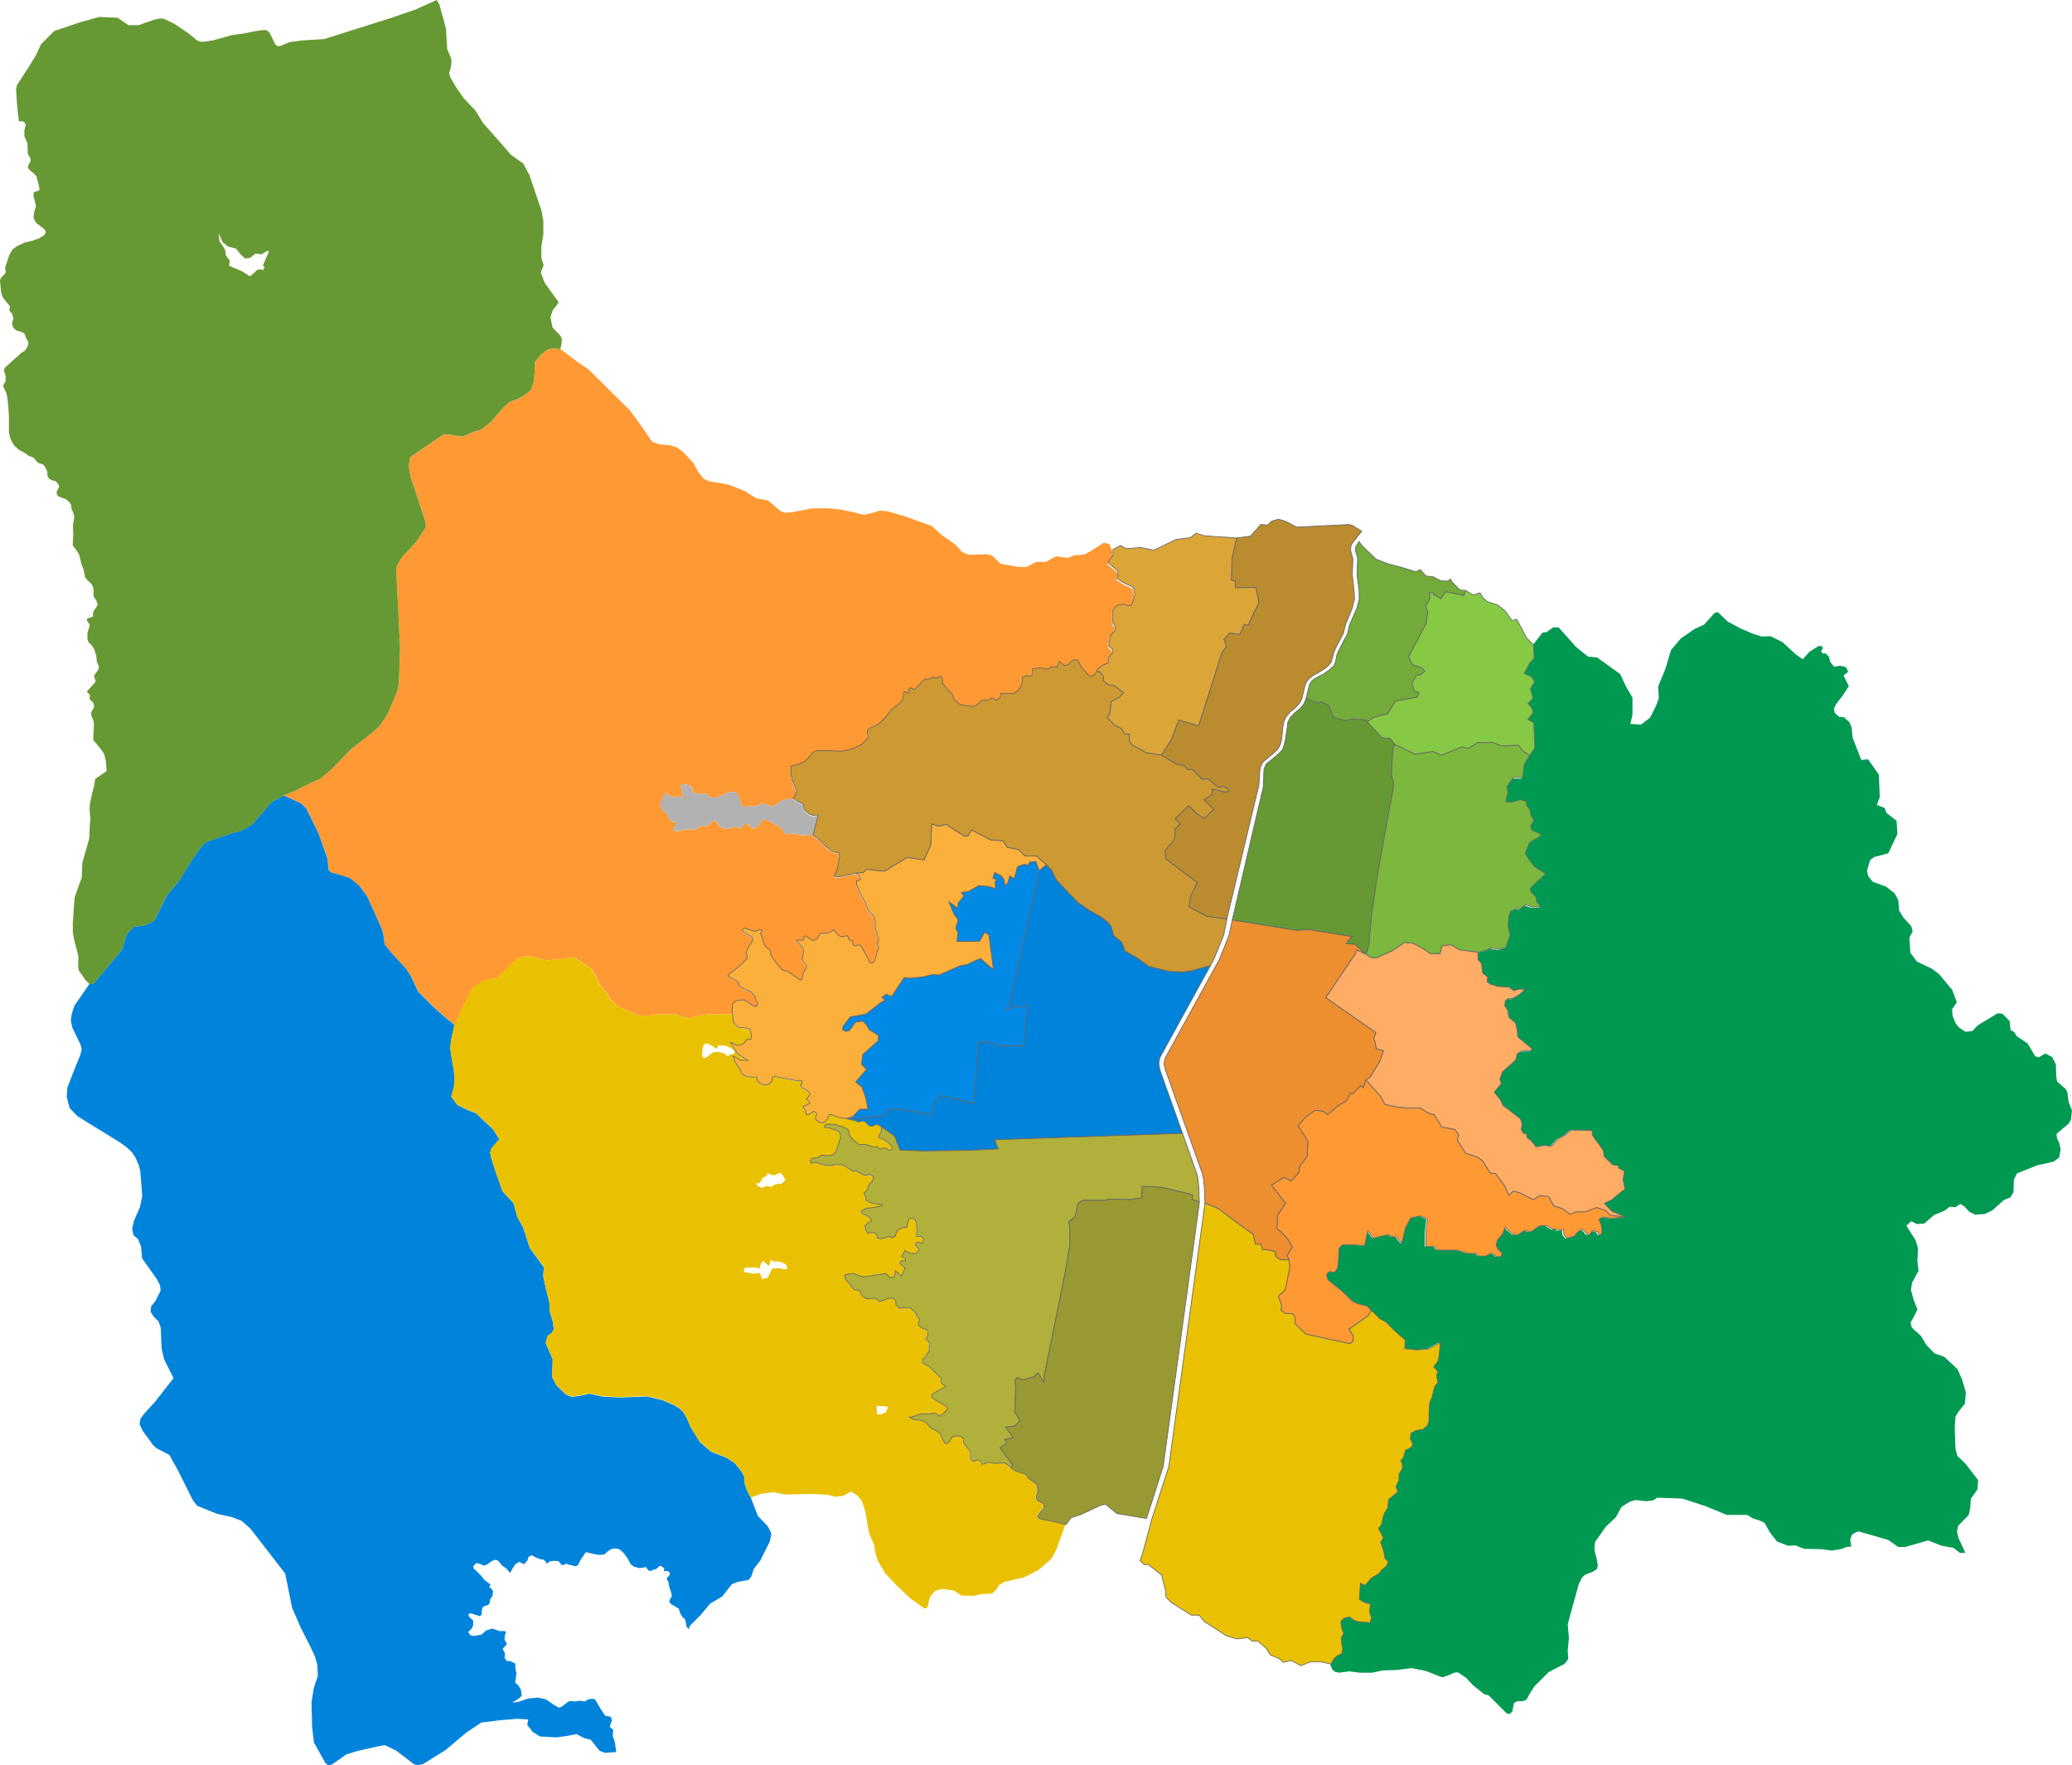 <svg xmlns="http://www.w3.org/2000/svg" viewBox="0 0 1106.55 942.52"><title>mapa_final</title><g id="Layer_2" data-name="Layer 2"><g id="Layer_1-2" data-name="Layer 1"><path id="CO5" d="M1049.72,550.89l-3.35-2.16-2-2.37-1.56-3.91-.32-3.58,2.56-3.71-2.45-6.64-7.13-8.56-3.85-2.83-7.83-3.7-3.54-4.69-.56-8,1.75-3.49-.71-2.75-4.25-4.62-2.24-3.75-.45-5.49-2-3.73-4.49-3.51-7.12-2.61-2.45-3-.69-2.91,1.72-5.74,2.17-1.57,7.52-2,4.86-10.3-.46-7.08-5.37-4.13-1-2.69-4.16-1.61,1.57-4.21-.46-11.93-5.78-8.25-3.61.42L989.42,394l-.57-5.55-1.11-2.8-3-2.69-2.66-.28-2.27-2.18-.43-2.11,1.09-2.31,3.77-4.91,3.12-4.83-2.82-5.69,2.47-2-1.15-2.47-3.36-.75-3,.54-2.08-2.58-.65-2.74-1.87-1.83-1.45.13-1-1.31,1-1.22-.35-1.4-1.83-.13-4.89,3.05-3.64,4.05-3.89-2.76-6.79-6.31-6.52-3.25-4.57.2-4.55-1.37-7.3-3.16-6.46-3.49-5.24-5-1.69.33-5.7,6.34-5,2.28-7.32,5-5.32,6.29-3,10.08-3.9,9.42.42,6.21-1.56,4.1-3.12,6.28-4.83,3.67-5.7-.33,1.12-4.9v-9.2l-3.43-5.8-3.13-6.73L852.9,351l-4.82-.44-6.33-5.09-9.39-10.52h-2.88L826,337.5l-2.26.26L818.15,345l.5,7.15-2.46,2.6-2.84,5.42,3.63,1.63,1.95,2.9-2.28,3.65,1.38,5-2.73,2.88,2.14,2.43.64,2.43-2.79,3.69,3.09,1.77.53,13.45-2.75,3.85-2.87,4.91-.77,7-4.85-.18-3.69,5,.69,2.86-1.11,5.09,3,.35,4.59-1.38,3.41.85v2.09l1.81,2.22L817,436l1.64,2.36-1.91,3.07.61,2.15,4.63,2.12.41.76-6.28,3.87-2.15,5.73,2.68,4.35,2.18,2.62,6,3.84-8.21,7.64.34,2.17,2.61,2.49.62,3,2.07,2.37h-5L814,483.46l-2.29,1.89-2.74.14L806.13,487l-1.11,3.3-.28,4.82,1.11,4.45-2.3,6.66-3.9,1-4-.8-1.84,1-5.14,1.24v4l1.89,2.09.54,5.13,2.71,2.09-.33,2.56,1.76,1.27,4,1.1,6,.48,2.69,2,2.14-.9h3.81L811,531.14l-4.12,2.41-1.79-.2-1.88,1.27-.31,2.74,1.53,2.19.82,4,3.5,3,.83,4,.24,3.33,7.72,6.38-.55,1-5,.26-2.52,1.5-.7,3.32-7.15,6.35-1.28,3.83.74,2.27-3.75,4.66,3.41,4.22,1,2.7,9.37,7.14,1,2.89-.5,3.09,1.28,2,1.43-.18.51,2.47,2.06,1.5,2.6,3.33,4.09-.8,4.18.4,3.68-4,3.86-2.06,2.9-2.56,11.13.17.22,2.57,5.78,8.06.48,3.28,4.66,4.5,2.91.32.29,1.46,2.93,1.52-.63,4.62,1,5-4.85,3.84-2.11,1.86-4.12,1.93,4.12,4.08,7.15,3.14-7,.65-4.87-.69-2.18,1.32,1.18,2.9.56,2.76-.44,2.26-1.08.37-1.13-1.83-2.63-.41-1.4,2.19-1.42-.3-1.23-1.66-1.78-1-2.4,2-1.31,1.69-3.94,1-1.6-1.65-.33-3-2.3.7-1.57-1-1.73.35-3.25-2H821.7l-4.93,3.24-3.3-.7-3.13,2.1h-2.8L803,655.32,801.7,659l-2.67,3-.67,2.67.66,1.91,2.43,2.31-.33,1.95-2.29.15-2.8-2-3.26,1.62h-3.42l-1.83-1.4h-4.39l-5.48-1.78H767l-1.42-1.88h-4.68V658l.81-6.92-3.56-1.84-5.32,1.14-2.84,5.45L748,664l-2.9-3.65h-2.35L741,659.2l-8.1,1.91-3-3.89-1.62,7.9-6.53-.52h-5.24l-1.89,1.89L714.3,673l-.53,4.27-1.59,2.05-2.6-.52-1.71,1.74.84,2.81,7.4,6,6.08,5.71,3.11,1.28,4.09,1,7.07,6.79,3.26,1.85,4.52,4.5,5.6,4.95-.26,4.57,6.59.74,6-.56,6.34-3.47-.72,7.22-.66,2.94-2.17,2.9L767.3,732l-.76,2.48.72,3.52-1.71,2.1-1.44,5.8-1.29,3.22-.3,5.17v4.29l-.85,2.27-2.3,2.1-3.8.64L753,765l-.46,3.14,1.13,2,.19,1.48-1.49,1.47-2.32,1-1.22,3.93-1.27,1.61.76,2v2.22l-1.63,2.88-.29,3.61-1.48,3,1.08,3-3.24,2.56L741,800.35l-.45,4.59-1.81,2.77-1,3.28-.54,2.83-1.7,2.12,1.54,2.49,1.07,2.32-1.45,2.56.93,2.27.94,3,.4,2.93,1.84,2.24L739.7,836l-2.41,2-1.46,1.88L732,842.14l-3.5,4.05-2.48-1.3-.64,8.76,2.91,1.69,3,.81-.42,4.24,1,3-.73,2.66-6.3-.48-2.3-.72L720.26,863l-3.22.75-1.62,1.78L716,869l1,2.78-1.12,2v2.8l.58,3.37-.51,2.6-2.45,1.17-1.75,1.7-1.52,2.68,1.17,3.08,1.53,1.42,2.17.45,5.58-.7,5.23.7h6.88l5.48-1.17,7.55-.27,8.16-1,7.59,1.55,6.69,2.67,2.05.69,2.89-.92,3.41-1.55,2-.18,4.24,2.83,3.89,4.11,5.85,4.69,2.38.64,9.64,9.6,1.56.41,1.46-1.37.93-4.6,2.1-1,1.88.16,2.24-.53,1-1.24.8-1.7,2.88-4.55,7.5-7.49,8.58-4.5,2-2.57-.31-4.64.65-6.65-.65-7.3,5.86-21.29,1.73-3.52,1.78-1.68,4.08-1.54,2.07-1.37.59-1.87-.67-3.81-1.19-4.63.36-4.17,5.76-8.21,5.34-5,3-5.52,4.38-2.77,3.11-.91,5.92.66L883,801l2-1.38,13.43.47L911,804.2l11.18,4.61h10.91l3.1,1.92,3.54,1.07,2.6,1.23,2.93,5.21L949,823l5.79,2.28,4.06-.19,4.63,1.82,9.66.22,5.16.74,5.2-.88,2.49-1,2.71-.3-.62-3.57,1-2.83,2.26-1.31,1.55-.27,15.47,4.45,5.46,3.77h3.73l12.16-3.5,7.11,2.82,6.45,1.16,3.37,2.66h2.95l-3.68-8-.78-3.42.62-3,5.64-5.83.78-3.22.35-5.39,3.5-4.92.43-5-6.82-8.84-4.33-4.15-1-4-.36-11.09.37-5.82,1.73-2.83,3.29-4.07.55-6-2-6.88-2.47-5.64-7.12-6.59-5.18-1.85-4.32-4.42-2.85-4.83-3.92-3.52-1.19-1.4-.46-2.32,1.9-3.38,1.76-3.58-2-4.91-1.48-5.53.59-3.8,3.46-6.42-.63-5.15.36-6.68-1.31-4.47-4.94-7.73,2.64-2.37,3,1.5,3.9-.24,5.34-4.63,5.43-2.2,2.8-2.16,3.11.24,2.57-1.76,2.17,1.33,2.82,3,3.06,1.4,5.06-.33,4.09-2,6.08-5.46,3.46-1.38,1.69-2.77.22-6.83,1.68-3.27,10.62-4.25,8.83-2,3-2.17.88-4.46-.92-3.69-1.09-2.21-.23-2.28,3.36-2.85,3.25-2.76,1.09-2.11.56-4.82-1.83-4.66-.68-5.25-1-1.65-4.45-3.88-.4-2.53-.29-6.75-1.9-3.72-3.65-2-3.65,2.13-1.86-.66-4-6.81-5.76-3.81-1.5-2.41-1.82-.83-.53-4.9-3.79-3.84-2.57-.32-10.68,6.47-2.81,3Z" style="fill:#009952;fill-rule:evenodd"/><path id="CO4" d="M456.51,399.68,460,398l2.71-2.71.59-1.21-.3-2.38.21-1.22.94-1.07,4.53-1.9,3.9-3.74,3.26-4.22,4.89-3.8,1.29-2.1.39-3.37.67-.45,1.82.88.53-2.41.87-.47,1.36.81h.77l5.35-5.6,1.74.31,2.61-1.25,1.13.7,2.91-1.05,1,1.56v2.35l5.07,5.57.94,2.69,2.41,2.18,1.54.88,6.1.82,2-.63,2.68-2.65h3.57l1.41-1.16h1.26l1.12,1.05,2.28-.91.8-2.66h6.77l2.29-1.57,1.65-2.54.66-1.78V362.4l1.78-1h3.21l.39-3.67,4.14-.61,2.95.74,1.89-.23.94-1.12,3.17.32,1.06-3,3,2.12,1.8-.32,2.85-2.67h2.23l1.94,3.72,3.4,3.92,1.76,1.27,2.29-1.28,1.47-2.88,2.65-1.93,2.69-1.08.52-3.21L594,349l-.3-1.73-1.87-1.45.71-5.75,2.36-2.36.32-2.66-1.33-1.62V327l1.1-2,1.51-1.12,2.67-.45,2.92.68,1.74-.3,1.06-2.62.68-3-.79-3.82L599.91,312l-3.66-2.3.52-3.41-.84-1.29-4.41-3.68.32-1.29L594,297.3v-3.18l-1.56-3.65-3-.67L582,294.5,579.18,296l-5.7.59-3.31,1.31L564,297l-5.54,3h-5l-5.22,2.69H544L534.34,301l-4.51-4.4-2.67-.73-9.6.38-3.77-1.54-3.37-3.78L503,285.67l-5.4-4.83-14.49-5.22L474.14,273l-4.34-.41L465.47,274l-4.34.9-5.57-1.5L448.61,272l-7.28-.67-7.93.17-9.75,1.84-3.94.44L417,273l-6.95-5.83L403.81,266l-6.36-4-8-3.12-4.22-.89-6.56-1-2.9-1.39L372.9,252l-2.56-4.77-5.69-6.1-3.48-2.41-3.33-1-5.31-.44-4.19-1.37-6.5-9.43-5.35-7.25L323.16,206l-8.83-8.75L308.06,193l-8.74-6.61-2.69-.23h-1.14l-2,.18-1.86.85-3.14,2.75-1.74,2-.62.72-.39.69-.12.7v1.11l-.21,5.74-.43,3.07-.76,2.65-.75,1.68-2.15,1.88-2.38,1.52-2.67,1.49-2.79.9-1.8.92-2,1.91-3,3.12-4,4.78-4.95,4-1.22.8-2.37.63-3,1.09-1.81.85-1.12.54-.62.19-1,.14-4.64-.71-2.55-.38-1.39-.07h-1l-16.61,11.28-1.59,1.56-.35,3.44.07,2.31.76,4.19,7.55,22.72.34,1.23.21,1,.09.87-.09.78-.4.86-.47.71-4.43,6.7L216,296,214,298.34l-1.4,2.33-.73,1.46-.31,1.82,2.13,42.17-.65,18.23-.41,3.07-.8,2.35-2.34,5.59-1.89,4.53-2.08,3.61-3.07,4.37-7.06,6-7.71,5.85-10.4,10.7-6.15,5.24L166,418,157,422.55l-5.49,2.14,9.2,4.17,2.88,2.74,6.49,13.31,4.85,13.47.49,5.81,1.32,1.57L181.3,467l5.78,1.88,4.84,4,4.11,5.54,7.79,17.34.93,3.32.71,5.19,4,4.94,7.23,7.8,2.65,3.74,4,8.52,8.08,8.15,6,5.31,5.39,4.39,4.46-9.66,4.89-9.6,4.26-3.21,2.66-1.32,3.3-.71,2.86-.34,8.22-8,2.42-2.16,2-.92,2.62-.67,3.25.1,6.65,1.84,2.49.27,11.39-1.4,3,.21,8.4,5.68,1.77,2.59,3.16,6.27,2.87,3.07,2.75,4.7,3.73,3.42,6.49,2.88,4.38,1.93,3.89.55,6.18-1.07h9.79l4.55,1.66,3.51.34,3.89-1.12,5.08-.89h13.59l-.31-1.95.28-3,1.48-1.93,2.92-.42,1.87-.17,3.64,2.38,1.36,1,1.31.16.79-1.18-1.71-4.54-2-2.14-3.37-1.27-2.74-1.72-.58-2.31-5.16-2.84v-1l5.32-3.94,4.46-4.3.19-1.38-.58-1.89,1.07-2.75,2.16-3.16L402,502l-.44-1.14-1.14-.75-2.81-1.7-1.44-1,.47-1.1,1.36-.21,1.29.34,2.93,1,1.38.18,1.49-.67,1.21-.09.75.54-1,1.21,1.18,3,.34,1.91.86,1.86,1.41,1.33,1.49,1.23.32,2.52,2.66,3.95L417.4,518l1.19.62,1.86.25,6.85,4.68.83-.22.2-1.05.59-2.61,1.66-2.65v-1l-2-2.69-.44-.78.47-1.41.39-3.26-.45-1.4-2.8-3.26-.3-.79.52-.19,2.06.16.9-.1.34-.5-.32-1.12.72-.62,4.32,2.44,2.14-.67,1-1.69,1-1.4,3.87-.22,1.49-.72,1.69-.92,1.4,1.55.86,1.17,1.8,1,1.64-.28,1.28-.4.72.75.27,1.56,2,.47.13,1.75.49.7.94.38,1.16-.5.95-.24L459.9,506l2.91,5.09,1.11,2.71.81.79,1.33-.2,1-1.21,1.06-4.42,1.1-2.35-.42-.87-.63-.59v-.76l.78-.65v-2.16l-.72-1.63-.34-2.12-.68-.84v-5l-1-2.44-2.81-2.93-1.57-4.19L458.91,477l-1.63-4.19v-2.1l2.26-.73-1-2.07-1.77-1.32-1.64.3-1.74.64-2.68.43-2.66.58-1.88.15-.66-.34v-.61l.57-1.1,1.23-3.26,1-5.77-.61-2h-1.86l-1.37-.61-3.75-2.69-3.44-3.55-3.11-2.44-2.3-.67-3.31.42-2.44-.48-1.53-.59-2.5.34h-2.16L418.4,444l-1.18-1.86-1.8-1.26-3-1.58-2-1.05-1.39-.59h-1.36l-1,.71-1.2,2L404,441.68l-1.6.8-2-1.51-1.34-1h-1.54l-1.26,1.68-1,.53-2.4-.65-3,.44-3,.69-2.84-1.79-.92-1.42L382,438.24H381l-1.33.95-1.84,1.64-1,.32-1.78-.46L373,442l-2.9,1.1-2.71-.33-2.44.32-2.49.58-1.74.2-1.07-.56-.13-1.09,1.12-1.21.75-1.7-2.51-.67-2-1.84-.8-2.51-2.33-1.83-1.1-1.83v-1.75l.85-1.73.88-1.1v-1.12l1.06-1.44h.86l1.24,1.4,1.32.76,2.34-.12,2-.5,2,1.42-1.5-6.3v-1.08l.89-.37,3.72.53,1.21,1.38.6,1.73.69,1.38H377l1.87,1.73,2.21.4h1.63l2.23-.9,2-1,2.5-1,2.06-.14,1.68.37,1.59,2.51.43,1.5.78,2.69.94.84h1.53l2.38-.3h3.62l2.74-1.66,4.27,1.75,2.22-.39,2.46-1.73,1.38-1,2.24-.76h3.62l.82-.87,1.12-2.88-2.2-5-.84-3.6v-4.61l3.47-.9,3.06-1.42,2.51-1.88,1.45-1.83L434,402.3l1.86-.81,3.87-.23,9.8.42,3.92-.86Z" style="fill:#f93;fill-rule:evenodd"/><path id="CO3" d="M226.81,277.37l-7.55-22.72-.76-4.19-.07-2.31.35-3.44,1.59-1.56L237,231.87h1l1.39.07,2.55.38,4.64.71,1-.14.62-.19,1.12-.54,1.81-.85,3-1.09,2.37-.63,1.22-.8,4.95-4,4-4.78,3-3.12,2-1.91,1.8-.92,2.79-.9,2.67-1.49,2.38-1.52,2.15-1.88.75-1.68.76-2.65.43-3.07.21-5.74V194l.12-.7.39-.69.62-.72,1.74-2,3.14-2.75,1.86-.85,2-.18h1.14l2.69.23.68-3.56v-2l-.91-1.78-4-4.14-1.12-5.4,1.18-3.77,3.13-4-.24-.83-3-4.1L290.9,151l-2.1-5.55,1.52-3.85-1.2-3.76v-6.06l1.05-6.63v-7.39l-1-5.33-6.38-18.84-3.32-6.25-6.61-4.73L263,71.33l-5-5.61-4-6.58-6.46-6.83-4.22-6.12-2.9-5.08L239.85,39l.92-3,.38-3.39-.37-1.85-1.94-4.48-.67-11L234.63,2.3,233.2,0,221.62,5.19l-13,4.46L173,20.89l-11.36.66-6.82.89-1.9.79-3.16,1.31-.86.1-1-.21-.67-.49-.51-.8-2.62-5.49-1.17-1.19-1-.45h-1.18l-1.91.24-3.73.6-4.65,1-6.32.8-9.92,2.77-4.46.74-1.81.15-1.47-.16-1.54-.77-3.85-3.29L93.3,12.82l-6-2.92H85.18l-2.79.62-3.63,1.25-4.82,1.66H68.62L62.88,9.49,53,9.05l-10.7,3L28.94,16.56l-7.1,7.15-2.51,5.51-3.7,6.13L9,45.52l-.42,2.15L9,54.55l.6,6.5.56,3.87,1.63-.31,1.33.78.58,1.15L13,69.73v2.93l1.63,3.76.18,3.5v2.16l.61,1.1.9,1.63V86.1L15.22,88l-.42,1.63L16.07,91l1.67,1.34,1.71,1.78,1.08,4.07.39,1.81.25,1.21-.73.68-1.39.31-1,.58-.26,1.28.33,1.54,1.08,4.09L19,110.83l-.56,1.67-.56,3,.64,2.31,1.13,1.41,3.77,2.89.8,1,.13,1.13-.53,1-.88.79-2.18,1.27-3.18,1.14-4.44,1.08-4,1.82-2.56,1.94-1.65,3-2.21,6.62.33,2.3-.51,1.15-1.7,1.6L0,149.45l.49,5.91.44,2,.74,1.7,2.57,3.11,1.14,1.57-.44,1.72.38.77,1.16,1.36.71,2.52-.79,2.4.71,2.56,1.6,1.35,2.61.73,1.81,1,.78,2.32,1.3,2.38-.5,2.22-1.34,2.09-2,1.25L2.5,196.41l-.4,1.43L3,200.65v2.94l-.95,1.46-.34.94.37,1.17L3.46,210,4,212.73l.5,5.11.29,5.26v7.39l.43,2.66,1,2.45L7.67,238l2.63,2.31,2.51,1.25,2.58,1.87,1.77.58,1.3.82.77,1.21,1.41,1.24,2.33.66,1.26,1.63,1.07,2.3v2.05l1,1.83,1.6.71,1.79.42,1.46,1.69.47,1.27-.44.92-.91,1.72v1.25l.87,1.29,2.14.82,2.23.85,1.75,1.71.68,1.11.27,2.26.7,1.55.62,1.73.08,1.72-.69,3.58.21,4.85-.3,5.93,1.7,2.23,1.74,2.8,1.34,5.38,1.09,2.73.75,3.9,1,1.3,2.63,2.63.71,1.66.16,1.61v3l.89,1.29.81,1.43.46,1.73-.25.79-1.2,1.61-.79,1.28-.22,1.46V329l-.56.5-1.4.31-.93.35-.39.65.23.92.9,1.05.42,1.22-1.22,3.79v3.26l.45,1.67,2.07,2.08,1.16,2,1,3.23.41,3.51.91,1.94.12,1.2L52.19,358l-1.69,2.21-.18,1.25.5,1.39.24.89-.18.48-.63.71-.92,1-2.8,3.12v.46l1.15,1.15.38.51v.56l-.31,1.09.46.88,1.61,1.56.44,1.56-.33,1.31-1.2,2.08v1.72l1.22,3,.21,2.11-.41,8,3.8,4.55,2,2.72,1,4.12.38,5.28-6.07,4.12-.74,4.32-.88,3.18-1.35,6.54v2.95l.38,4.63-.35,3.64-.22,6.28-.93,3.49-2.8,9.73-.34,8.12-1,2.52-2.77,7.88-.46,6-.52,7.7v4.74l.62,3.86,1.24,4.74,1.18,4.62-.21,5.35.38,2,3.44,5,2.23,2.3h2.16L65.22,507l2.51-8.33,3.6-3.62,1.72-.46,2-.14,2-.33,2.1-.73,2.24-1.13,1.17-1.11.81-1.39,5.32-10.89,1.74-2.41L93,473.48l2.31-2.67,1.37-2,5.92-9.63,4.67-6.54,2.1-2.43,2-1,1.8-.62,5.53-1.89,4.87-1.72,5-1.27,2.16-1.08,2.23-1.18,2-1.42,4.46-5.16,5.7-6.61,6.42-3.58,5.49-2.14L166,418l5.12-2.28,6.15-5.24,10.4-10.7,7.71-5.85,7.06-6,3.07-4.37,2.08-3.61,1.89-4.53,2.34-5.59.8-2.35.41-3.07.65-18.23L211.59,304l.31-1.82.73-1.46,1.4-2.33L216,296l6.08-6.42,4.43-6.7.47-.71.4-.86.09-.78-.09-.87-.21-1-.34-1.23ZM118.09,130l-.86-1.08-.42-4.43,2.09,4.81,2.86,2.32,4.35,1.14,2.25,2.91,2.45,2.37,2.65-.35,3-2.28,3.23.39,3-1.88,1,.35-1.76,3.87-1.53,3.68.83.76-.7,1.67-1.44-.52-1.84.43L135.38,146l-1.95,1.55-3.74-2.5-4.11-1.79-3.24-1.36.33-2.86-2-2.6-.41-3L118.09,130Z" style="fill:#693;fill-rule:evenodd"/><path id="CO2" d="M276.26,649.74l-1.95-7.23L268.36,636l-4-11.34-1.89-6-.71-3.18.71-2.41,4.22-4.82L263.34,603l-9.16-8.63-5-2L244.27,590,241,585.53l1.44-5,.3-4.1-.35-5.14-1.07-5.86-.88-6,.67-4.89,1.64-7.32-5.39-4.39-6-5.31-8.08-8.15-4-8.52L216.68,517l-7.23-7.8-4-4.94-.71-5.19-.93-3.32L196,478.42l-4.11-5.54-4.84-4L181.3,467l-4.59-1.22-1.32-1.57-.49-5.81-4.85-13.47-6.49-13.31-2.88-2.74-9.2-4.17-6.42,3.58-5.7,6.6L134.9,440l-2,1.42-2.23,1.18-2.16,1.08-5,1.27-4.87,1.72-5.53,1.89-1.8.62-2,1-2.1,2.44-4.67,6.53-5.92,9.63-1.37,2L93,473.48l-2.54,2.93-1.74,2.42-5.32,10.89-.81,1.39-1.17,1.11-2.24,1.13-2.1.73-2,.33-2,.14-1.72.46-3.6,3.62L65.22,507l-15.35,18.4H47.71l-8,11.6-1.43,4.51-.46,3.4.85,3.8,4.32,9,.66,2.63-.86,3.16-3.6,8.82-3.19,8.27-.37,5,1.59,6.08,4.22,4.33,22.56,13.92,3.72,2.68,2.91,2.8,1.68,2.62,1.78,4,.8,3.15.72,8.42.35,5.09-1.23,5.8-3.17,7.25-1,4.29.71,3.51,2.43,1.94,1.61,4,.59,6.4,7.82,11,1.72,3.33.36,2.83-2.83,5.63-2.29,2.85-.24,2.82L82.11,703l2.51,2.46,1.23,3.43.43,11,1.39,5.89,5,10-9.75,12.49-6.07,6.67-1.9,2.65-.4,2.78,1.62,3.49,5.55,7.58,1.84,1.74,6.9,3.63,4.6,8.27,8,16,2.28,2.9,10.73,4.3,7.83,1.72,5.13,2,4.67,4.09,15.82,20.43,2.78,3.6,1.13,5.55,2.59,12.79L160.61,869l5.52,10.91,2,4.27,1.31,4.55.31,6-2.19,6.57-1.19,7.47.31,13.33,1,8.27,6.15,11,1.47,1.19,2.11-.57,7.53-5.29,6.08-1.89,10-2.26,4.58-.81,6.2,3.06,9.3,7.13,2.09.49,2.76-.59,11.93-7.42L249.06,925l8-5.34,9.71-1.19,9.38-.81,5.94.37-.52,2.89,2.9,3.73,3.84,2.44,9,.5,6.19-.89,4.25-.9,4.42,2.24,3.28.77,2.83,3.56,2,2.44,2.67,1,6.16-.37-.76-5.34-1.14-3.34.3-3.15L325.64,922l1.12-3.46-.52-1.91-2.95-.54-2.71-4-2.71-4.65-1.45-.52-2.22.36-.78.45-1.29.75-2.3-.48-2.71.4-2.69-.29-1.77,1L300,911.23l-1.53.5-2.14-1.18-4.78-3.25-4.31-.95-5.08.47-5.28,1.81-3.38.4,3.82-2.37,1.32-1.37-.46-3.16L276.94,900l-1.8-1.63.69-5.09-.61-2.36v-2.68L272.83,887l-2.37-.31-1-1.59.28-2.2-1.29-2.59,2.29-2.51-1.32-2.51.26-2.47.61-1.37-.85-.67-2.51.12L263,869.5l-3.37,1-2.49,2.23-4,.72-1.76-.29-1.39-1.75,2-2,.73-1.85V865.2l-2.27-2-.27-1.41,1.08-.5,2.92.95,2.1.67,1-1v-2l.29-1.49,1.09-.91,2-.62,1-1.29v-1.55l1.35-2,.31-2.44-1-1.57-1.05-.67L262,846l-3.18-2.32-1.94-2.45-2.59-2.61-1.3-1.12-.28-1.25,1.66-1.77,2.18.54,1.87.91,1.82-.72,2.33-1.68,1.5-.69,1.73.24,2.41,2.8,2.29,1.63,1.95,2.32,1.34-2.58,1.47-2.13,2-1.24,2.67,1.26,1.79-2.08.57-2,1.94-.66,1.92,1.17,2.43.89,1.67.23,1.09,1,.79,1.23.71-.7,1.24-.76,2.57-.12,1.79.3,1.18,1.52.9.51,2-.8,1.68.66,1.49.22,1.14.5,1.68-.42,1.55-3,2.82-4.15,4.61,1.08,3,.44,2.29-.33,2.15-1.9,1.67-1,2.3-.23,1.9.42,2.27,2,2.26,3.08,1.39,2.78,1.64,1.32,3,.89,2.37-.29,1.23-.38.59,1,.79.92,1.28.32,1.24-.75,1.24-.2,1.05-.7.71-.86.95-.34,1.92,1.36-.15,1,.14.66,1-.25,1,.13.8.55.32,1.17-1.86,2.2,1,1.92.52,2.92,1,2.74.31,2-1,1.38-.35,1.61,1,1.13,4.06,2.42.53,1.86,1.06,2.2,1.83,1.67.65,3.58,1.06,1.64,1-2.05,5.6-5.62,5-6,6.45-3.78,5.11-6.56,3.19-1.28,5.7-1,1.49-1.72,1.35-4.13,3.51-4.53,5.09-10.19.81-4.19-1.74-3.66-5.46-5.74L401,799.6l-1.84-3.42-1.35-3.53-.4-4.36-1.3-2.46-3.73-4.67L388,778.3l-8.33-3.25-5.91-5.14-4.95-8-2-4.76-2.14-3.52L362.87,752l-3-1.8-6.08-2.66-8.26-1.95-14,.54-9.55-.43-7.35-1.6-4.48,1.06-4.82.67-3.28-1.4-4.75-4.59-2.44-4.62.33-9.37L291.41,717l1.1-3.75,2.09-1.42,1.15-1.88-.39-3.95-1.7-5.47-.32-5.5-1.75-6.78-1.47-6.83.33-4.75-4.34-6-3.2-4.44-3.49-10.77Z" style="fill:#0083db;fill-rule:evenodd"/><path id="CO1" d="M461.78,654.63l1.89-1.7,1.65-1.13-1-1.56-1.93-1.19-2-.81-.69-1.09.77-.9,2-1.06,4.15-.37,1.77-.49,1.83-.28.72-.73-1.62-.28-2.89-.31-1.83-.49-2.38-1.45.16-1.67-.82-1.08-.19-.95,1.86-2.07.4-2,2.19-2.35.57-2.4-1.9-1-3,.28-2.75-1.15-1.62-1.19-2,.23-4.46-3-1.89-.62-3.08.25-2.86.38-2.66-.27-2.2-.76-2.78-.64-2,.43-.63-1.19,1.06-1.46,3-.39,2.12-1.33,3.69.43,2.33-.59,1.55-1.57.85-2.89.9-2.64.74-1.82V606l-1.15-1.68-1.61-1-3-.89-2.85-.26.19-1,.95-.83h2l3,.22,1.62.81h1.36l3.63,2,.51,2.85,2.38,2.83,2.64,2h3.82l3.24,1.26h2.76l1.67,1.34,1.37-.71,1.66.23,1.14.8.71.32.77-.15.51-.44.13-.71-.24-.91-1.71-1.86-1.34-1-1.79-1.13-2.08-.5v-1.24l1.23-2,.35-2.69-1.58-.95-1.46-.48-1.47.92-.94.18-1.38-.38-1.92-2-1.2-.49-2.52.58-1.44-.73-5-1.08-3.83-.57-2.78-1-1.11-.63-1.55.19-.42,1.89-1.27,1.41-.69.65-1.21.24-1.56-.19-1.93-1.68v-1.25L436,595l-1.49-1.45-2.85,1.77h-1.33l-.25-2.09-1.4-2.08,3.49-1.82v-.9l-1.72-1.1,2-2.85-1.46-1.91-2.66-1.43-1-1.36.88-1.55-.27-1.07h-3.07l-3.93-.67-4.08-1-3.49-.58-1,.55-.22,1.83-1.05,1.39-1.9.8-2.34-.24-1.58-1-.8-1-.45-1.9h-3.13L398.3,575l-1.93-1.16-1.4-2.72-2.4-3.76L391.3,564l4.24,2.37h3.64l-5.34-3.39-3.84-6,4.05,1.59,2.8-1,1.79-2.17L401,555l.23-2.15-.7-3.07-3.37-.89h-2.75L392,546.6l-.77-2.25,0-2.82H377.59l-5.08.89-3.89,1.13-3.51-.35-4.55-1.66h-9.79l-6.18,1.08-3.89-.56-4.38-1.93-6.48-2.88-3.73-3.42-2.76-4.7-2.87-3.07-3.16-6.27-1.77-2.59-8.4-5.68-3-.21-11.39,1.4-2.49-.27-6.65-1.84-3.25-.09-2.62.66-2,.92-2.42,2.16-8.22,8-2.86.34-3.3.71-2.66,1.32-4.26,3.21-4.89,9.6-4.46,9.66-1.64,7.32-.67,4.89.88,6,1.07,5.86.35,5.14-.3,4.1-1.44,5,3.29,4.47,4.93,2.35,5,2,9.16,8.63,3.36,5.29-4.21,4.83-.72,2.4.71,3.18,1.9,6,4,11.33,5.95,6.49,1.95,7.23,3.16,5.66,3.5,10.76,3.19,4.44,4.35,6-.34,4.74,1.47,6.83,1.75,6.78.32,5.5,1.7,5.47.39,3.95-1.15,1.88-2.09,1.43-1.1,3.74,3.74,8.87-.34,9.37,2.44,4.62,4.75,4.59,3.28,1.4,4.82-.67,4.48-1.06,7.35,1.6,9.55.43,14-.54,8.26,1.95,6.08,2.67,3,1.79,1.84,1.66,2.14,3.52,2,4.76,4.94,8,5.91,5.14,8.33,3.25,4.36,2.85,3.74,4.67,1.29,2.46.4,4.36,1.35,3.53L401,799.6l5.35-2.08,7-.84,5.69,1.26,13.74-.32,9,.4,4.42,1.1,4.13-.48,4.25-2.31,3.55,2.36,2.17,2.7,1.83,5.68,2,11.51,2.74,6.21.48,3.76,1.48,4.81,3.8,6.44,5.73,6.21,7.86,7.42,6.14,4.37,1.41,1,1.35-.43.64-1.77.34-2.14.87-2.41,2.55-2.75,3.95-1,6,.91,4,2.65,6.14.17,4.46-.92,5.51-.23,2.44-2,1.48-2.57,3.11-1.83,3-.62,3.92-1,3.05-.53,2.83-1.47,5-2.52,3.21-2.71,3-2.6,1.29-1.42,2.37-4.6L569,813.81l-5.4-1.39-3.32-.72-3.2-.51-2.61-.75-.63-1.31,1-1.53,2.14-2.45.24-2.1-1-.93-2.49-1-.76-1.64.91-3.61-.25-2.06-.56-1.75-2.56-1.91-2.17-1.36-.43-1-.83-.82-2.54-.89-2.71-.83-2-1.44-1.49-1.58-2.5-1.26-3.88.3-2.85-.19-1.82-.64-1.67,1-1.76.37-.27-1.31-.89-1h-1.39l-1.82.83-1.34-1-.27-1.52.21-2-.56-1.22L514.25,770l.16-2-1.31-1-2.25-.58-2.43.47-2,3.2-1.2.65-1-.61-2.42-4.94-2.18-1.6-2.31-.89-2.57-2.92-2.57-1.52-4.27-.41-2.38-1.32,1.86-.29,4.6-1.48,3.33.22,2.66-.52,1.79.31,2,1.29,2.68-2.17,1.47-1.59-.33-1.22-1.34-.81-6-3.58-.94-1.19.24-1,.66-.51,5.07-2.86L504.9,740l-1.58-.9-.84-1.16v-2.21l-6.77-6.37-2.56-1.25-.9-.87.21-1.34,1.58-1.62.92-1.55,1-1.42V716.6l-1.77-1.7,1.11-2.1-.26-2.81-2.84-.87-2.11-2,.83-2.84-1.4-1.5L489,701.3l-3.23-3.14-5.82.25-1.63-1.66-.34-2.49L476.58,693l-2.24.17-2.68,1.14-2.36.54-2-1.72-4.54.22-2.32-1.32L458.7,689l-2.49-.39-1.87-1.92-1.13-1.59-1.84-2.1-.38-2.26,4.61-.86,3.26,1.33,2.38.57L473,680l2.21,2.38,2.2-.44.57-3.33,3.27,2.79,1.88-4.33-2.83-2.43.76-1.36h2.23v-1.12l-2-1.11,1.66-3.19,2.77,1.46h3.46l1.44-2.06-2.18-2.4.89-1.73,2.68.78,1-1.74L492,660.18H489.2l.3-3.25-.16-2.73-.58-2.14-.61-.81-1-.94-1.93.57-1.2,4.49-2.95.34-2.05,1.41-.87,1.64L478,660,476,661.08l-1.37-.86-4,1.22-2.33-.38-.23-1.65-1.68-1.33-3.2.29-.76-.85-.69-2.89Zm-86.87-92.3.21-1.76.19-1.54.77-1.57,2-.31.81.73,1.54.43,1.64,1.24,1.06.35.37-1.81,2.67.16,1.51.11L389,559l1.51.75,1.19.91.46.76-.17,1.16-.62.4h-.51l-.43-.35-.54.32-.75.62-.7.27-.54-.32-.52-.78-2-.73-1.78-.32-1.8-.08-1.08.37-1.57,1.08-.88.81-1.7.91-1.05,0-.54-1v-1.5ZM404.49,633l-1.25-1.7,1.16.7,1.24-.47,1.24-1.7.46-1.13.9-.38,1-.11.24-1,.16-.43.65-.23,1.47.48,1,.48.87,0,1.13-.57,1.2-.59.92-.2L418,627.5l1.48,2.61-2.24,2-2.12-.09-.64.42h-1.06l-.49.6-.74.57h-.91l-.72-.25-.4-.14h-1.26l-.82.69-.92.19-1.19-.19-1.45-.91Zm-5.08,46.56-1.21-.19-.82-.44-.05-1.4.87-.82h2l1.11,0,1.74-.1,2,.53,1.16-.19-.44-.87.87-1.79,1-1.21.63.82,2.38,2.08.35-.8.22-1.07.35-1.46.46.15,1.49.81,1.87-.16,1.69.35,2.64,1.3.57,1.11v1.45H419l-1.11-.19-1.95-.42-1.53.11-2.1.15-.57,1.19-1.31,2.79-1,1.14-1.07.12-1.22.38-.39-.57-.42-1.34-.49-1.45-1.07.23-.87,0-1.41.24-3-.58Zm69,75.55-.22-2v-2.57l1.19.1,1.32.1,1.08.09,1.08,0,1.21.43v.9l-.61.61-.29,1.27-.83.32-2,.78Z" style="fill:#eac102;fill-rule:evenodd"/><path id="CA1" d="M434.11,446.29l2.69-10.67-2.72.24-1.82-.51-2.9-2.51-.52-2.74-2.71-1.69-2.72-1.79h-3.62l-2.24.76-1.38,1-2.46,1.73-2.22.39-4.27-1.75-2.74,1.66h-3.62l-2.38.3H397l-.94-.84-.78-2.69-.43-1.5-1.59-2.51-1.68-.37-2.06.14-2.5,1-2,1-2.23.9h-1.63l-2.21-.4L377,423.7h-6.3l-.69-1.38-.6-1.73-1.21-1.38-3.72-.53-.89.37v1.08l1.5,6.3-2-1.42-2,.5-2.34.12-1.32-.76-1.24-1.4h-.86l-1.06,1.44V426l-.88,1.1-.85,1.73v1.75l1.1,1.83,2.33,1.83.8,2.51,2,1.84,2.51.67-.75,1.7-1.12,1.21.13,1.09,1.07.56,1.74-.2,2.49-.58,2.44-.32,2.71.33L373,442l2-1.29,1.78.46,1-.32,1.84-1.64,1.33-.95H382l1.22,1.17.92,1.42,2.84,1.79,3-.69,3-.44,2.4.65,1-.53,1.26-1.68h1.54l1.34,1,2,1.51,1.6-.8,1.41-1.31,1.2-2,1-.71H409l1.39.59,2,1.05,3,1.58,1.8,1.26L418.4,444l1.47,1.29H422l2.5-.34,1.53.59,2.44.48,3.31-.42Z" style="fill:#b2b2b2;fill-rule:evenodd"/><path id="C8" d="M805.73,638.13l2.5-2.1,3,.7,7.7,3.8,3.4-2.2,4.8.6,2.5,4.8,5,1.7,3.8,2.9,3.5-1.3h4.7l6-2.3,5,1.6,2.3,2.6,8.1.8-7.2-3.1-4.1-4.1,4.1-2,2.1-1.8,4.9-3.9-1-4.9.7-4.7-3-1.5-.3-1.5-2.9-.3-4.6-4.5-.5-3.3-5.8-8-.2-2.6-11.2-.2-2.9,2.6-3.9,2-3.6,4-4.2-.4-4.1.8-2.6-3.3-2.1-1.5-.5-2.5-1.4.2-1.3-2,.5-3.1-1-2.9-9.4-7.2-1.1-2.7-3.4-4.2,3.8-4.7-.8-2.3,1.3-3.8,7.2-6.4.7-3.3,2.5-1.5,5-.3.5-.9-7.7-6.4-.2-3.3-.9-4-3.5-3-.8-4-1.5-2.2.3-2.7,1.8-1.3,1.9.2,4.1-2.4,2.8-2.7h-3.8l-2.1.9-2.7-2-6-.4-4-1.2-1.7-1.2.3-2.6-2.7-2.1-.6-5.1-1.9-2.1v-4l-9.7-1.2-4.8-2.8-4.7.7-1.1,4.1h-5.2l-3.2-2.3-5.8-3.2-4.7-.5-6.3,4.3-8.4,3.8-1.6.2-2.3-.5-2-1.5-4.9-2.3-.9,2.2L708,532.63l26.7,18.7-1.1,3.3.9,1.8v1.5l.4.9V560l3.9.9-1.9,5.6-5.2,8.5-2.3,1.5,8,9,2.1,4.1,6.2,1.4,4.7.5h7.9l5.1,3.1,2.5.5,4,6.6,7.2,1.4L779,606l-.8,2.7,4.5,7.1,5.9,1.8,3.1,2.1,4.2,6.7,2.8.1,4.9,6.8Z" style="fill:#ffac65;stroke:#666;stroke-width:0.4px;fill-rule:evenodd"/><path id="C9" d="M732.33,699.53l-2.3-2.2-4.1-1-3.2-1.3-6-5.7-7.5-6-.8-2.8,1.7-1.7,2.6.5,1.6-2.1.5-4.3.3-6.5,1.9-1.9h5.2l6.6.5,1.6-7.9,3,3.9,8.2-1.9,1.7,1.2h2.4l2.9,3.6,1.9-8.2,2.9-5.5,5.3-1.1,3.6,1.8-.8,7v7.6h4.7l1.4,1.9h10.7l5.5,1.8h4.4l1.8,1.4h3.4l3.3-1.6,2.8,2,2.3-.2.3-1.9-2.4-2.3-.7-1.9.7-2.7,2.8-3.3,1.2-3.5,4.5,3.9H811l3.2-2.2,3.3.8,4.9-3.3h3.7l3.2,2,1.8-.4,1.5,1,2.3-.7.4,3,1.6,1.7,3.9-1,1.3-1.7,2.4-2,1.8,1,1.2,1.6,1.5.3,1.4-2.2,2.6.5,1.1,1.8,1.1-.4.4-2.2-.5-2.8-1.2-2.9,2.2-1.3,4.9.7,7-.7-8.1-.8-2.3-2.6-5-1.6-6,2.3h-4.7l-3.5,1.3-3.8-2.9-5-1.7-2.5-4.8-4.8-.6-3.4,2.2-7.7-3.8-3-.7-2.5,2.1-2.1-4.8-4.9-6.8-2.8-.1-4.2-6.7-3.1-2.1-5.9-1.8-4.5-7.1.8-2.7-1.9-2.9-7.2-1.4-4-6.6-2.5-.5-5.1-3.1h-7.9l-4.7-.5-6.2-1.4-2.1-4.1-8-9-1.4,4.2-1.3-1.2-4.5,4.5-1.1-.5-1.9,4-5,3.1-5.2,4.5-2.5-1.9-4.2-.4-4.9,3.4-4.2,4.8,5.2,8.2-.3,8-3.9,5.3-.7,3.7-3.9,4.3-3.9-2-6.7,4.2,7.6,9.8-4.3,6.1-.4,7.3,3.1,2.5,2.6,3,2.5,4.3-2.7,4.5.9,2.4.5,3.7-2.4,12.2-3.7,3.5,1.7,5-.3,2.6,2.6,1.7h3.4l1.4,1.6.2,3.9,5.6,5.5,23.5,5.1,1.9-1.4v-2.7l-2.2-3.7,10.2-7.2Z" style="fill:#f93;stroke:#666;stroke-width:0.4px;fill-rule:evenodd"/><path id="C10" d="M698.13,617.23l.3-8-5.2-8.2,4.2-4.8,4.9-3.4,4.2.4,2.5,1.9,5.2-4.5,5-3.1,1.9-4,1.1.5,4.5-4.5,1.3,1.2,1.4-4.2,2.3-1.5,5.2-8.5,1.9-5.6-3.9-.9v-1.2l-.4-.9v-1.5l-.9-1.8,1.1-3.3L708,532.63l15.7-23.3.9-2.2,4.9,2.3-5.9-5.3-4.6-.4,3-3.7-23.2-3.8-6.1.5-34.6-5.6-1.7,8.1-5.2,13-28.9,52.6-.7,3,.8,3.4,19.6,55,.7,3.1.5,4.7.3,8.3,6.8,2.8,11.4,8.5,7.6,5.5,1.1,5.1h2.9l.9,3H677l4.1,1.2v2.3l2.6,1.9h4.6l-.9-2.4,2.7-4.5-2.5-4.3-2.6-3-3.1-2.5.4-7.3,4.3-6.1-7.6-9.8,6.7-4.2,3.9,2,3.9-4.3.7-3.7Z" style="fill:#ed8e2f;stroke:#666;stroke-width:0.4px;fill-rule:evenodd"/><path id="C4" d="M681.23,403.83l-3.6,2.9-1.4,1.1-.7,1.5L675,411l-.3,8.6-.3,2.1-.5,1.6-15.8,67.8,34.6,5.6,6.1-.5L722,500l-3,3.7,4.6.4,5.9,5.3,1.7-5.1.2-4.6,1.2-12.1,3.1-21,6.7-37,1.6-8,.2-4.7-1.1-2.7.7-14.7,1.1-2.1-2.4-3.1-4.5-.5-7.9-8.5-.8-.9-7.4-.6-3.3.9-6.3-1.6-2.9-6.7-3.8-1.7-2.7.6-5.4-2.5-.3,1-.9,2.1-1.9,2.3-2.9,2.3-2.4,2.5-1.3,2.5-.3,2.5-1.1,7.3-1,3.7-.8,1.6-1.6,1.6Z" style="fill:#693;stroke:#666;stroke-width:0.4px;fill-rule:evenodd"/><path id="C2" d="M705.63,374.73l3.8,1.7,2.9,6.7,6.3,1.6,3.3-.9,7.4.6.8.9,3.8-2.4,7.2-1.8,4.2-6.9,11.6-2,.9-2.5-2.5-.8-1.2-4.2,2.6-4.4,1.8.1,2.4-2-1.7-2-4.9-1.5-2-4.3,9.3-17.8.9-6.2-1.2-2.9,2.4-4.3-.3-3.2h1.9l.2,1.1,3.8,2.4,2.9-3.8,9.5,2.1,1-2.8-3-.2-4.1-4.1-1-1.7-1.5,1-3.6-.1-4.2-2.2-3.8-.4-3-3.4-2.5,1.1-7.1-2.2-7.9-2.1-6.2-2.4-6.8-6.6-1.6-1.8-.5-1-.7.8-1.2,2-.2,2,1.2,4-.3,9.3,1.1,8.1v4.9l-1.3,4.7-3.9,8.9-1,4.5-4.2,7.9-1.4,3.1-.8,4-.9,2.2-2.3,2-2.8,2.1-3.7,1.9-1.8,1-1.4,1.3-1,1.7-.6,2.3-1.2,5,5.4,2.5Z" style="fill:#72ab39;stroke:#666;stroke-width:0.4px;fill-rule:evenodd"/><path id="C3" d="M744.93,397.43l-1.1,2.1-.7,14.7,1.1,2.7-.2,4.7-1.6,8-6.7,37-3.1,21-1.2,12.1-.2,4.6-1.7,5.1,2,1.5,2.3.5,1.6-.2,8.4-3.8,6.3-4.3,4.7.5,5.8,3.2,3.2,2.3H769l1.1-4.1,4.7-.7,4.8,2.8,9.7,1.2,5.2-1.3,1.8-1,4,.8,3.9-1,2.3-6.7-1.1-4.4.3-4.9,1.1-3.3,2.9-1.4,2.7-.2,2.3-1.9,3.2,1.1h5l-2.1-2.4-.6-3-2.6-2.5-.3-2.1,8.2-7.7-6-3.8-2.2-2.7-2.7-4.3,2.2-5.8,6.3-3.8-.5-.8-4.6-2.1-.6-2.2,1.9-3-1.6-2.4-.7-3.4-1.8-2.2v-2.1l-3.4-.9-4.6,1.4-3-.4,1.1-5.1-.6-2.8,3.7-5,4.8.2.8-7,2.9-4.9-4.4-3-1.4-2.5-9.4.4-4.3-1.8h-8.3l-5,3.2-3.6-.9-10.7,4.5-4.7-2-9.5,1.4Z" style="fill:#7bb83d;stroke:#666;stroke-width:0.4px;fill-rule:evenodd"/><path id="C1" d="M812.53,400.33l4.4,3,2.7-3.9-.5-13.5-3.1-1.8,2.8-3.7-.7-2.4-2.1-2.4,2.7-2.9-1.4-5,2.3-3.7-1.9-2.9-3.7-1.6,2.9-5.5,2.4-2.6-.4-7.1-3.7-3.8-5.2-9.9-2.5.7-3.8-5.3-3.8-3-5.8-1.9-2.2-2.1-1.5-2.5-3.8,1.1-3.9-2.4-1,2.8-9.5-2.1-2.9,3.8-3.8-2.4-.2-1.1h-1.9l.3,3.2-2.4,4.3,1.2,2.9-.9,6.2-9.3,17.8,2,4.3,4.9,1.5,1.7,2-2.4,2-1.8-.1-2.6,4.4,1.2,4.2,2.5.8-.9,2.5-11.6,2-4.2,6.9-7.2,1.8-3.8,2.4,7.9,8.5,4.5.5,2.4,3.1,10.7,5.2,9.5-1.4,4.7,2,10.7-4.5,3.6.9,5-3.2h8.3l4.3,1.8,9.4-.4Z" style="fill:#86c944;stroke:#666;stroke-width:0.4px;fill-rule:evenodd"/><path id="C14" d="M691.73,706.83l-.2-3.9-1.4-1.6h-3.4l-2.6-1.7.3-2.6-1.7-5,3.7-3.5,2.4-12.2-.5-3.7h-4.6l-2.6-1.9v-2.3l-4.1-1.2h-2.8l-.9-3h-2.9l-1.1-5.1-7.6-5.5-11.4-8.5-6.8-2.8-19.3,140.6-9.1,28.1-4.8,18-1.5,4.2,2.3,2.1h2.1l7.1,5.5,2,7.8.4,4.1,2.9,2.9,10.6,6.7h4.2l2.7,3.4,11.8,7.6,5.7,1.7,5.5-.7,3,2,2.5-.2,4.4,3.7,2.5,3.8,4.6,1.9,2.2,2,4.2-1,5.2,2.8,5.2-2.1h5.3l5.6,1.2,1.5-2.7,1.8-1.7,2.4-1.1.5-2.7-.6-3.3v-2.8l1.2-2-1.1-2.8-.5-3.5,1.6-1.8,3.2-.8,2.3,1.9,2.3.7,6.3.5.7-2.7-1-2.9.4-4.3-3-.8-2.9-1.7.6-8.7,2.5,1.2,3.5-4,3.9-2.3,1.5-1.9,2.4-2,1.1-2.3-1.9-2.2-.4-2.9-.9-3-.9-2.3,1.4-2.5-1.1-2.4-1.5-2.5,1.7-2.1.5-2.8,1-3.3,1.8-2.8.5-4.6,4.9-4-1-3,1.5-3,.2-3.6,1.7-2.9v-2.2l-.8-2,1.3-1.6,1.2-4,2.3-1,1.5-1.4-.2-1.5-1.1-2.1.5-3.1,2.6-1.4,3.8-.6,2.3-2.1.8-2.3v-4.3l.3-5.2,1.3-3.2,1.5-5.8,1.7-2.1-.7-3.6.7-2.4-2.3-2.3,2.2-2.9.7-3,.7-7.2-6.4,3.5-6,.5-6.6-.7.2-4.6-5.6-4.9-4.5-4.6-3.3-1.8-4.7-4.6-1.6,2.9-10.2,7.2,2.2,3.7V716l-1.9,1.4-23.5-5.1Z" style="fill:#eac102;stroke:#666;stroke-width:0.4px;fill-rule:evenodd"/><path id="C11" d="M607.13,511.33l-6.3-3.6-1.7-4.6-4.4-3.6-1.2-4.8-2.1-2.5-3.6-2.8-5.8-3.2-6.4-4.4-7.4-7.7-4.3-4.7-2.2-4.7-2.9-3.1-3.8,3.2-15.7,69.8-2,4.6,5.1-1.8,1.4.3,4.8-1.1-1.9,21.6-12.7.3-5.1-2.1-6.6-.2-2.2,32.9-18.2-4.3-2.7,2.9-1.8,7.3-15-2.6-7.8-.3-4,4h-6.5l-4.5,1.1h-7.7l5,1.1,1.4.7,2.6-.6,1.2.5,1.9,2,1.4.4.9-.2,1.5-.9,1.5.5,1.5.9,6.9,4.9,2.9,7.5,12.8.5,6.6-.1,18.6-.3,14.5-.7-1.9-4.9,100.3-3.4-12.1-33.9-.6-3.4.5-3,27.1-49.3-10.3,2.8-4.3.6-7.3-.3-5.7-1.3-5.4-1.4Z" style="fill:#0083db;stroke:#666;stroke-width:0.4px;fill-rule:evenodd"/><path id="C12" d="M523.63,511.73l-7.6,3.4-3.2.5-11.2,4.9-3.7-.2-5.2,1.3-6.9.7-2.9-.4-6.8,10.2-2.8-1.3-2.4,1.7,1.8,1.4-2.8,1.7-7.4,5.8-8.4,1.5-4,5.2-.2,1.6,1.6,1,2-.4,3.4-4.6,3.8-.5,1.8,1.7,1.7,2.9,4.9,3-.1,2.9-8.2,7.2-.8,5.2,2.7,2.9-5.8,6.7,3.4,2.7,2,5.6,1.2,6.2h-4.4l-3.7,4-3.5,1h7.7l4.5-1.1h6.5l4-4,7.8.3,15,2.6,1.8-7.3,2.7-2.9,18.2,4.3,2.2-32.9,6.6.2,5.1,2.1,12.7-.3,1.9-21.6-4.8,1.1-1.4-.3-5.1,1.8,2-4.6,15.7-69.8-1.9-4.9-3.5.5-.1,1.4-2.6-.3-3.5,1.1-1.8,6.6-2.3-1.6-1.3,4.2-1.2.9-.7-3.1-1.4-2-3.5-1.8-1,3.1,2.5.9-1.3.7.2,4-3.4-1.2-5.4-.5-5.7,3.2-3.8.5,1.5,1.9-3.2,3.7V485l-4.9-3.6,2.7,6.6,2.3,3.2-1.4,4.5,1.3,2-.6,5,12.2-.2,2.6-4.8,2.3,1.5,2.4,18.5Z" style="fill:#008ae6;stroke:#666;stroke-width:0.4px;fill-rule:evenodd"/><path id="C13" d="M428.23,523l-.8.2-6.8-4.7-1.9-.3-1.2-.6-3.1-3.6-2.7-3.9-.3-2.6-1.5-1.2-1.4-1.3-.9-1.9-.3-1.9-1.2-3,1-1.2-.8-.6-1.2.1-1.5.7-1.4-.2-2.9-1-1.3-.4-1.3.3-.5,1.1,1.4,1,4,2.4.4,1.2-.4,1.2-2.2,3.2-1,2.7.6,1.9-.2,1.4-4.5,4.3-5.3,4v1l5.1,2.8.6,2.3,2.8,1.7,3.3,1.3,2.1,2.1,1.7,4.6-.8,1.2-1.3-.2-1.4-.9-3.6-2.4-1.9.1-2.9.5-1.5,1.9-.3,3,.3,1.9.1,2.8.7,2.3,2.5,2.3h2.7l3.4.9.7,3-.2,2.2-2.4.4-1.8,2.2-2.8.9-4-1.6,3.8,6.1,5.4,3.4h-3.7l-4.2-2.4,1.2,3.4,2.4,3.7,1.4,2.8,2,1.1,2.6.4h3.1l.4,1.9.8,1,1.6,1,2.4.3,1.9-.8,1-1.4.2-1.9,1.1-.5,3.5.6,4.1.9,3.9.7h3.1l.2,1.1-.8,1.5,1,1.4,2.7,1.4,1.4,1.9-2,2.9,1.7,1.1v.9l-3.5,1.8,1.4,2.1.3,2.1h1.3l2.9-1.8,1.5,1.5-.7,1.5v1.2l1.9,1.7,1.6.2,1.2-.2,1.9-2.1.5-1.9,1.5-.2,1.1.6,2.8,1,3.9.6,3.5-1,3.7-4h4.4l-1.2-6.2-2-5.6-3.4-2.7,5.8-6.7-2.7-2.9.8-5.2,8.2-7.2.1-2.9-4.9-3-1.7-2.9-1.8-1.7-3.8.5-3.4,4.6-2,.4-1.6-1,.2-1.6,4-5.2,8.4-1.5,7.4-5.8,2.8-1.7-1.8-1.4,2.4-1.7,2.8,1.3,6.8-10.2,2.9.4,6.9-.7,5.2-1.3,3.7.2,11.2-4.9,3.2-.5,7.6-3.4,6.9,6-2.4-18.5-2.3-1.5-2.6,4.8-12.2.2.6-5-1.3-2,1.4-4.5-2.3-3.2-2.7-6.6,4.9,3.6v-2.9l3.2-3.7-1.5-1.9,3.8-.5,5.7-3.2,5.4.5,3.4,1.2-.2-4,1.3-.7-2.5-.9,1-3.1,3.5,1.8,1.4,2,.7,3.1,1.2-.9,1.3-4.2,2.3,1.6,1.8-6.6,3.5-1.1,2.6.3.1-1.4,3.5-.5,1.9,4.9,3.8-3.2-5.3-4.6h-6.1l-3.6-3.5-5.8-1.1-2.5-3.6-6.4-.4-10.3-5.3-1.9,3.2h-2l-9.8-6.2-3.7,1-3.9-1.3-.5,11.4-3.5,7.8-9.2-1.2-11.9,7.3-9.5-1-2,1.7-4,.3,1.8,1.4,1,2-2.3.8v2.1l1.7,4.2,2.9,5.2,1.6,4.2,2.8,3,1,2.4v5l.7.8.3,2.2.7,1.6v2.1l-.7.7v.8l.6.6.4.8-1.1,2.4-1.1,4.4-1,1.2-1.3.2-.8-.8-1.1-2.7-2.9-5.1-1.1-1.2-1,.2-1.1.5-1-.3-.4-.7-.2-1.8-2-.5-.3-1.5-.7-.8-1.3.4-1.6.3-1.8-1-.9-1.2-1.4-1.6-1.7,1-1.5.7-3.9.2-1,1.4-1,1.7-2.1.7-4.3-2.5-.8.7.4,1.1-.4.5-.9.1-2.1-.2-.5.2.3.8,2.8,3.3.5,1.4-.4,3.2-.5,1.4.5.8,2,2.7v1l-1.7,2.7Z" style="fill:#fbb03b;stroke:#666;stroke-width:0.4px;fill-rule:evenodd"/><path id="C15" d="M620.73,633.93l-10.8-.6-.1,6.1-5.8,1-11.5-.2-2.6.6h-11.8l-2.4,1.6-1.6,7.3-3.4,2.5.6,3v9.7l-2.1,12.5-11.6,57.3-.2,3.2-3.1-5.1-2.2,2.2-5.9,1.7-3-1.3-1.3,1.7.5,3.3L542,754l2.7,4.3-2.8,3-4.8.6,3.8,5.7-4.4.9,1.2,1.8L534,773l6.8,9.1-.6,1.8,2,1.4,2.7.9,2.5.8.8.9.5,1,2.1,1.4,2.6,1.9.6,1.7.2,2.1-.9,3.6.8,1.6,2.5,1.1,1,.9-.3,2.1-2.1,2.5-1.1,1.5.7,1.3,2.6.8,3.2.5,3.3.7,5.4,1.4,2.7-3.7,4.8-1.5,10.9-5.1,2.7-.6,6.1,5,15.8,2.6,8.9-27.8,19.3-140.6v-.7l-3.8-1.2.2-2.6Z" style="fill:#993;stroke:#666;stroke-width:0.4px;fill-rule:evenodd"/><path id="C16" d="M489.63,663l-.9,1.7,2.2,2.4-1.5,2.1H486l-2.8-1.5-1.7,3.2,2,1.1v1.2h-2.2l-.8,1.3,2.8,2.5-1.8,4.3-3.3-2.8-.6,3.3-2.2.5-2.2-2.4-11.8,1.8-2.4-.5-3.3-1.4-4.6.9.4,2.3,1.9,2.1,1.1,1.6,1.9,1.9,2.5.4,1.7,3,2.3,1.4,4.6-.3,2,1.8,2.3-.6,2.7-1.1,2.3-.2,1.4,1.2.3,2.5,1.7,1.7,5.8-.3,3.2,3.2.5,1.5,1.4,1.5-.8,2.9,2.1,1.9,2.9.9.2,2.8-1.1,2.1,1.8,1.7v4.7l-1,1.4-1,1.6-1.5,1.6-.2,1.4.9.8,2.5,1.3,6.8,6.4V738l.8,1.2,1.6.9-1.7,1.1-5.1,2.8-.6.6-.3.9,1,1.2,6,3.6,1.3.8.3,1.2-1.4,1.6-2.7,2.2-2-1.3-1.8-.3-2.6.5-3.4-.2-4.6,1.5-1.8.3,2.4,1.3,4.2.4,2.6,1.5,2.6,3,2.3.9,2.2,1.6,2.4,4.9,1,.6,1.2-.6,2.1-3.2,2.4-.5,2.2.6,1.4.9-.2,2.1,3.3,4.5.6,1.2-.2,1.9.2,1.5,1.4,1.1,1.8-.8H523l.9,1,.3,1.3,1.7-.3,1.7-1,1.8.6,2.9.2,3.9-.3,2.5,1.3,1.5,1.6.6-1.8L534,773l3.7-2.7-1.2-1.8,4.4-.9-3.8-5.7,4.8-.6,2.8-3L542,754l.4-13.6-.5-3.3,1.3-1.7,3,1.3,5.9-1.7,2.2-2.2,3.1,5.1.2-3.2,11.6-57.3,2.1-12.5v-9.7l-.6-3,3.4-2.5,1.6-7.3,2.4-1.6h11.8l2.6-.6,11.5.2,5.8-1,.1-6.1,10.8.6,16.2,3.9-.2,2.6,3.8,1.2-.3-7.6-.4-4.7-.8-3.1-7.5-21.1-100.3,3.4,1.9,4.9-14.5.7-18.6.3-6.6.1-12.8-.5-2.9-7.5-6.9-4.9-.3,2.7-1.2,2v1.2l2,.5,1.8,1.1,1.4,1,1.7,1.9.2.9-.1.7-.5.5-.8.1-.7-.3-1.1-.8-1.7-.2-1.4.7-1.6-1.4h-2.8l-3.3-1.2h-3.8l-2.6-2.1-2.4-2.8-.5-2.9-3.7-2h-1.3l-1.6-.8-3.1-.2h-2l-1,.8-.1,1,2.8.3,3,.9,1.7.9,1.1,1.7v1.8l-.7,1.8-.9,2.7-.9,2.9-1.5,1.5-2.4.6-3.7-.4-2.1,1.3-3,.4-1,1.5.6,1.2,2-.5,2.8.7,2.2.7,2.6.3,2.9-.4,3.1-.2,1.9.6,4.5,3,1.9-.2,1.7,1.1,2.7,1.2,3.1-.3,1.8,1-.5,2.4-2.2,2.3-.4,2.1-1.9,2,.2,1,.8,1.1-.1,1.7,2.4,1.4,1.8.5,2.9.3,1.6.3-.7.7-1.8.3-1.8.5-4.2.4-1.9,1-.8.9.7,1.1,2,.8,1.9,1.2,1,1.6-1.7,1.1-1.9,1.7.7,2.9.8.9,3.2-.3,1.7,1.3.2,1.7,2.3.4,4.1-1.3,1.3.9,2-1.1.2-1.2.8-1.7,2.1-1.4,2.9-.3,1.2-4.5,2-.6,1,.9.6.8.5,2.2.2,2.7-.3,3.3h2.8l1.1,1.9-1,1.8Z" style="fill:#b0b03b;stroke:#666;stroke-width:0.4px;fill-rule:evenodd"/><path id="C7" d="M426.23,427.93l2.8,1.7.5,2.7,2.9,2.5,1.8.5,2.7-.2-2.7,10.7,3.1,2.4,3.5,3.6,3.7,2.7,1.4.6h1.9l.6,2-1,5.8-1.2,3.3-.6,1.1v.6l.7.3,1.9-.1,2.6-.6,2.7-.4,1.8-.7,1.6-.3,4-.3,2-1.7,9.5,1,11.9-7.3,9.2,1.2,3.5-7.8.5-11.4,3.9,1.3,3.7-1,9.8,6.2h2l1.9-3.2,10.3,5.3,6.4.4,2.5,3.6,5.8,1.1,3.6,3.5h6.1l5.3,4.6,2.9,3.1,2.2,4.7,4.3,4.7,7.4,7.7,6.4,4.4,5.8,3.2,3.6,2.8,2.1,2.5,1.2,4.8,4.4,3.6,1.7,4.6,6.3,3.6,6.3,4.6,11.1,2.7,7.3.3,4.3-.6,10.3-2.8,1.8-3.3,5.3-13,1.7-8.6-10.7-1.4-9.5-5.1.8-5.3,3.6-7.6-16.9-12.8-.2-4.4,4.9-5.8.6-3.1-.5-2.3,3-2.9-2.6-2.8,7.1-7,4.1,4.1,4.3,2.8,5.1-4.9L643,427l4.3-2.8.3-2.9,5.9,1.5H656l-.1-1.8-3.2-1.2-1.9.6-5.7-4.6-3.2.3-5.3-5.6-2.3.4-2-2.3-3.9-.6-8.2-4.9-8.1-1.3-7.7-4.2-1.3-2.4v-3.3h-2.3l-1.9-2.9-3.7-1.9-3.7-3.9,1.4-3.1.5-5.5,4.4-2.4,2.2-2.4-4.8-3.8-3.5-.5-2.5-2.1.1-2.4-1.9-2.4h-1.9l-.7,1.3-2.3,1.3-1.7-1.3-3.4-3.9-2-3.7h-2.2l-2.9,2.6-1.8.4-2.9-2.1-1.1,3-3.2-.3-.9,1.1-1.9.2-3-.7-4.1.6-.4,3.7h-3.2l-1.8.9v2.6l-.7,1.8-1.6,2.5-2.3,1.6h-6.8l-.8,2.7-2.3.9-1.1-1.1h-1.3l-1.4,1.2h-3.5l-2.7,2.6-2,.7-6.1-.9-1.5-.8-2.4-2.2-1-2.7-5.1-5.6v-2.4l-1-1.5-2.9,1-1.2-.7-2.6,1.3-1.7-.3-5.4,5.6h-.7l-1.4-.8-.9.4-.5,2.5-1.8-.9-.7.4-.4,3.4-1.3,2.1-4.9,3.8-3.2,4.2-4,3.8-4.5,1.9-.9,1.1-.2,1.2.3,2.4-.6,1.2-2.7,2.7-3.5,1.7-3.1,1.1-4,.9-9.8-.4-3.9.2-1.8.8-1.2,1.4-1.4,1.8-2.5,1.9-3.1,1.4-3.5.9v4.6l.9,3.6,2.2,5-1.2,2.9-.8.9Z" style="fill:#c93;stroke:#666;stroke-width:0.4px;fill-rule:evenodd"/><path id="C5" d="M722.23,289.93l5-6.3-4.8-3-1.9-.6-28,1.4-6.4-3.3-3.3-.9-3.5.9-2.4,2.2-3.6-.3-5.5,6.2-7.4,1-2.4,10.5-.4,12,2.1.4.1,3.6,10.9-.1v.1l1.6,7.9-5.9,12.3-2-.7-2.2,5.4-5.6-.7-3,3.4,1.4,3.8-2.4,3.1-12.5,39.2-10.6-3-4.1,10.7-5.2,8,8.2,4.9,3.9.6,2,2.3,2.3-.4,5.3,5.6,3.2-.3,5.7,4.6,1.9-.6,3.2,1.2.1,1.8h-2.5l-5.9-1.5-.3,2.9L643,427l5.3,5.1-5.1,4.9-4.3-2.8-4.1-4.1-7.1,7,2.6,2.8-3,2.9.5,2.3-.6,3.1-4.9,5.8.2,4.4,16.9,12.8-3.6,7.6-.8,5.3,9.5,5.1,10.7,1.4,17-71,.2-1.9.4-6.4.4-1.9.7-1.7,1.1-1.3,5.1-4.2,2.1-2,1.4-2.3.9-3.4.6-6.4.4-2.4,1.1-2.6,2-2.6,2.8-2.3,2.2-2.2,1.6-2.7,1.8-7.6,1-2,1.3-1.5,1.9-1.5,3.1-1.7,2.9-1.8,2.3-1.9,1.5-1.9,1.2-4.6,1-2.6,4.2-8,1.3-5.1,3.4-8.2,1.3-5.2-.3-4.9-.9-7.7.3-8.8-1.2-4.3.1-2.3Z" style="fill:#ba8c2f;stroke:#666;stroke-width:0.4px;fill-rule:evenodd"/><path id="C6" d="M600,369.83l-2.2,2.4-4.4,2.4-.5,5.5-1.4,3.1,3.7,3.9,3.7,1.9,1.9,2.9h2.3v3.3l1.3,2.4,7.7,4.2,8.1,1.3,5.2-8,4.1-10.7,10.6,3,12.5-39.2,2.4-3.1-1.4-3.8,3-3.4,5.6.7,2.2-5.4,2,.7,5.9-12.3-1.6-7.9h-10.9l-.1-3.6-2.1-.4.4-12,2.4-10.5-17.3-1.2-4.4-1.4-2.9,2.4-7.8,1-11.7,5.7-7.2-1.4-7.6.6-3.1-1.7-4,2.1v3.2l-2.2,2.7-.3,1.3,4.4,3.7.8,1.3-.5,3.4,3.7,2.3,4.9,2.3.8,3.8-.7,3.1-1,2.6-1.8.3-2.9-.7-2.7.5-1.5,1.1-1.1,2v6.5l1.3,1.6-.3,2.7-2.4,2.4-.7,5.7,1.9,1.5.3,1.7-2.2,2.5-.6,3.2-2.7,1.1-2.6,1.9-.8,1.6h1.9l1.9,2.4-.1,2.4,2.5,2.1,3.5.5Z" style="fill:#dba538;stroke:#666;stroke-width:0.4px;fill-rule:evenodd"/></g></g></svg>